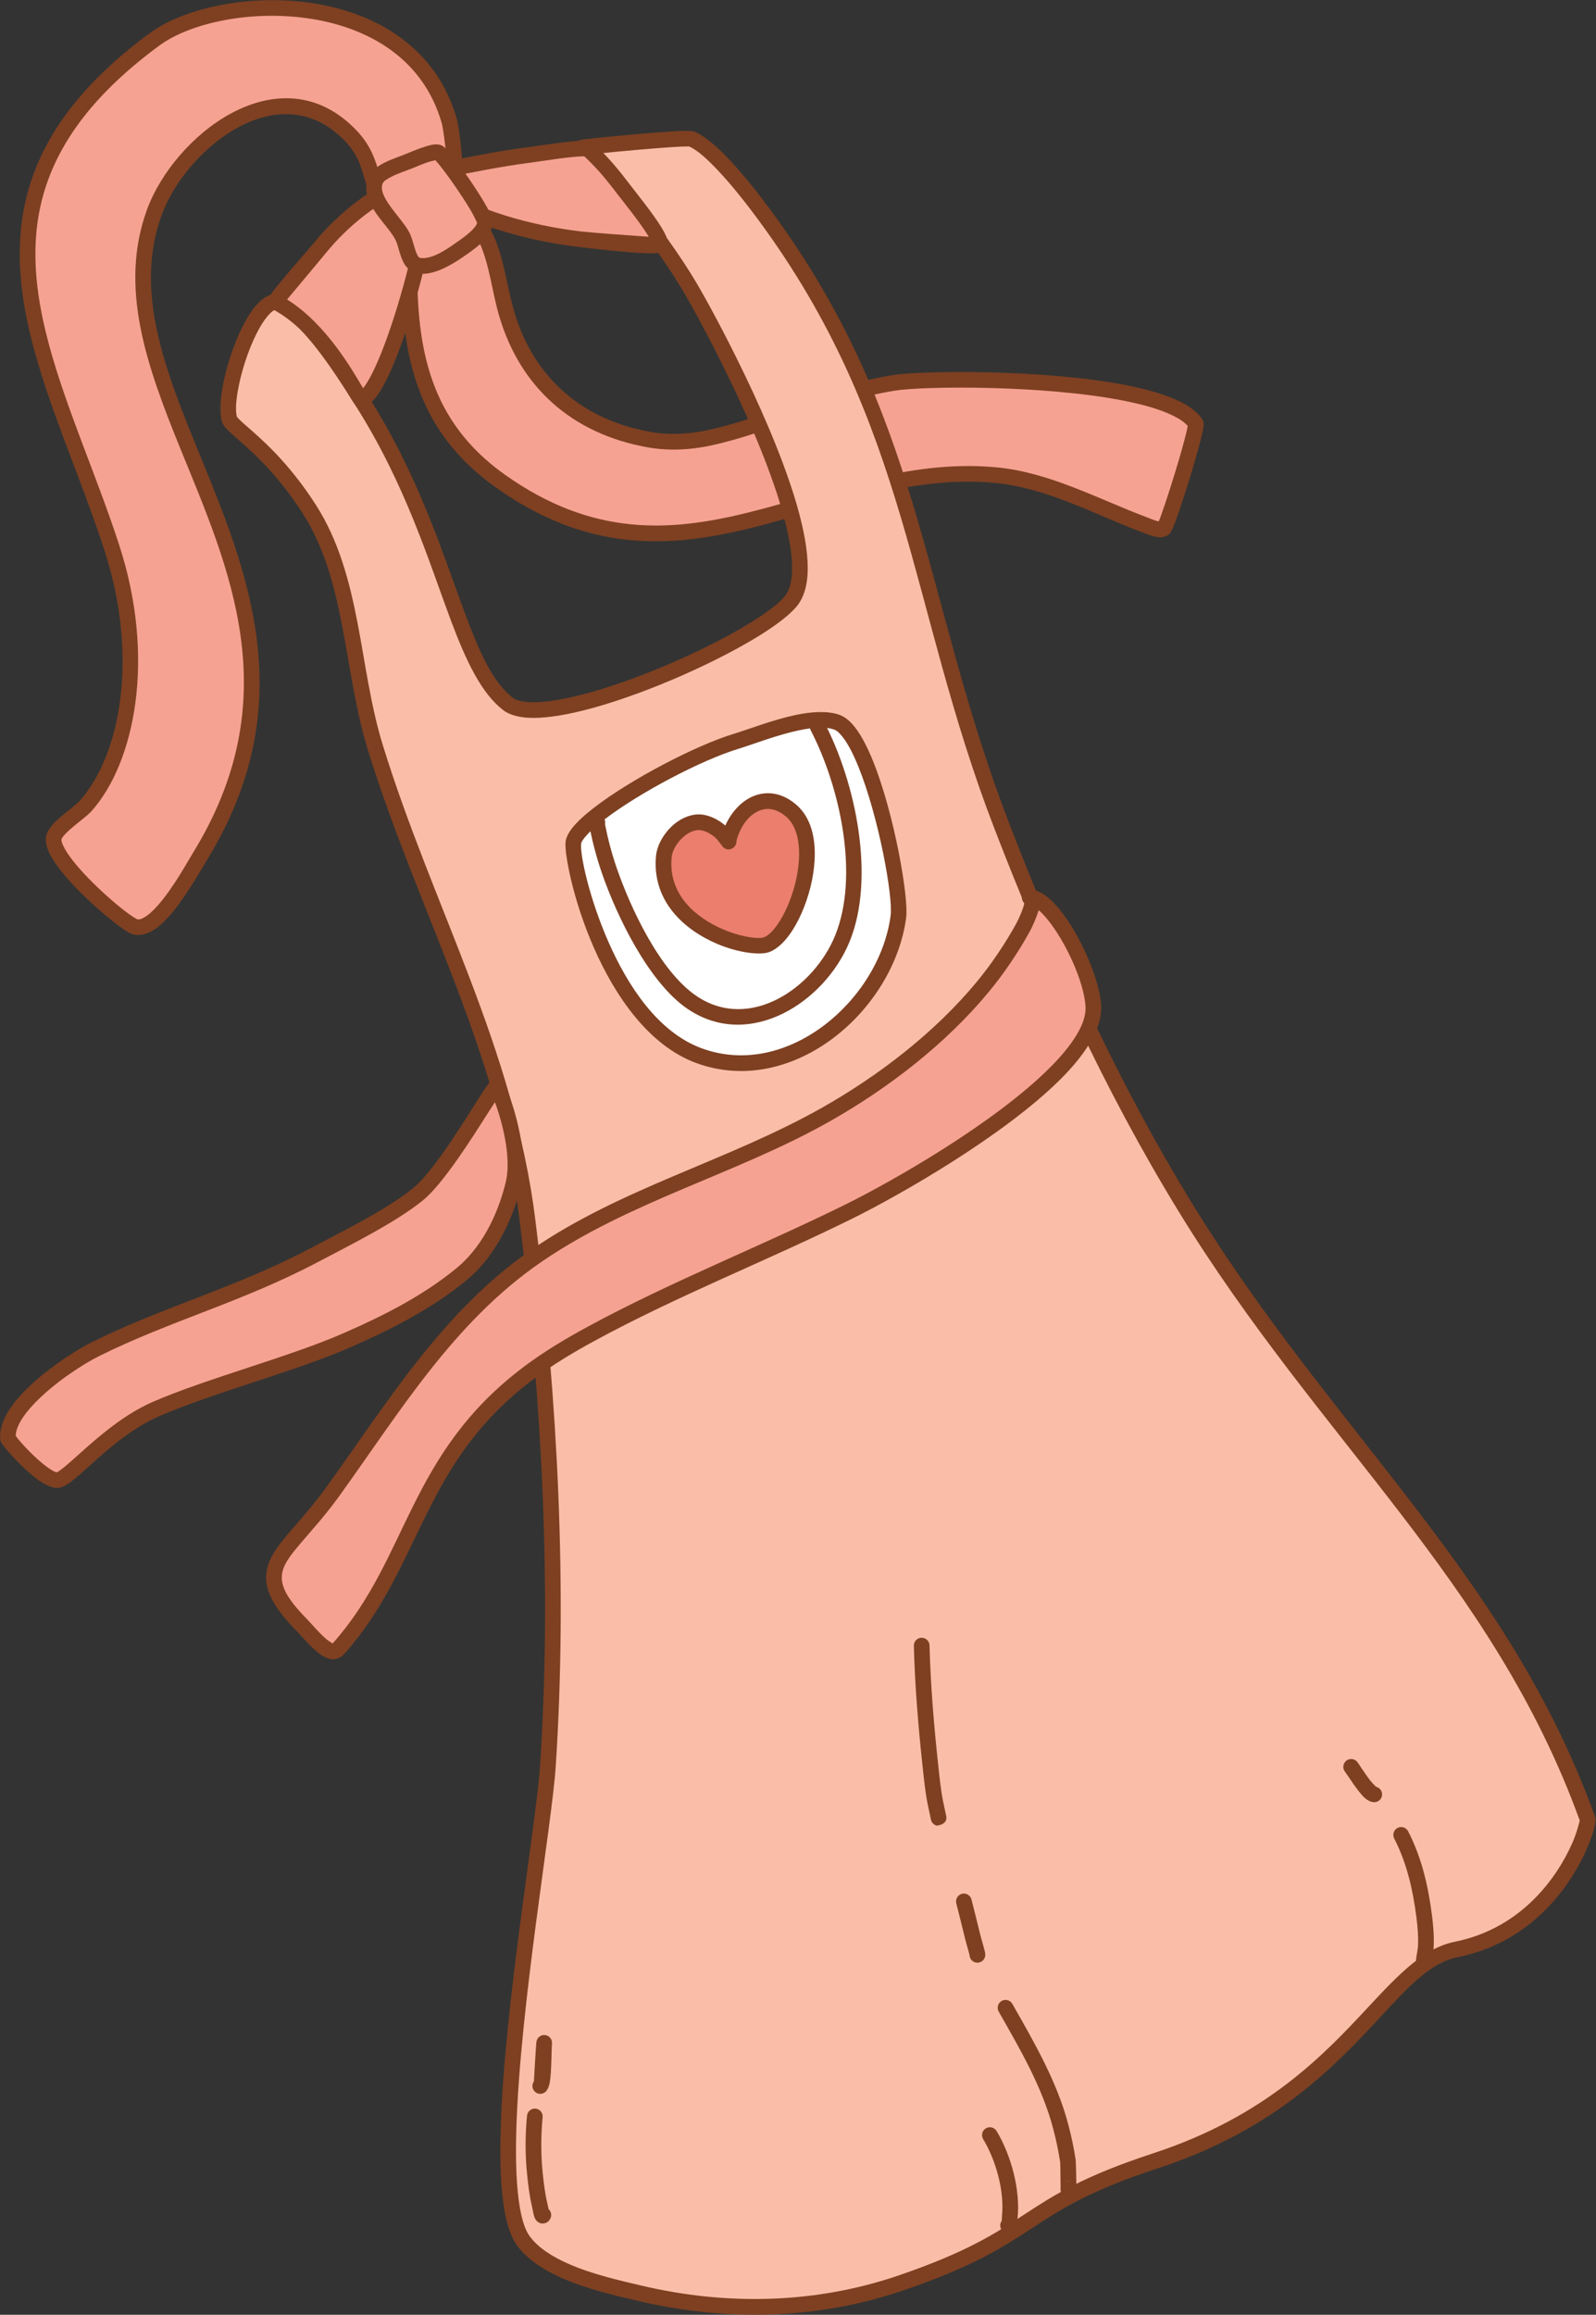 <?xml version="1.0" encoding="UTF-8" standalone="no"?><!DOCTYPE svg PUBLIC "-//W3C//DTD SVG 1.1//EN" "http://www.w3.org/Graphics/SVG/1.1/DTD/svg11.dtd"><svg width="100%" height="100%" viewBox="0 0 3393 4918" version="1.1" xmlns="http://www.w3.org/2000/svg" xmlns:xlink="http://www.w3.org/1999/xlink" xml:space="preserve" xmlns:serif="http://www.serif.com/" style="fill-rule:evenodd;clip-rule:evenodd;stroke-linejoin:round;stroke-miterlimit:2;"><rect x="0" y="0" width="3393" height="4918" fill="#333333" stroke="none"/><g id="Apron"><path d="M1005.23,471.992c-2.1,-15.247 22.701,21.879 29.024,35.911c22.542,50.034 27.527,106.671 43.014,159.014c43.086,145.62 148.802,238.775 300.173,266.687c42.436,7.825 86.736,5.974 128.857,-3.052c134.235,-28.765 254.628,-94.691 392.585,-116.925c89.788,-14.47 575.363,-13.339 643.176,86.121c4.916,7.21 -56.352,207.225 -67.435,222.286c-6.065,8.243 -32.115,-3.539 -38.759,-6.013c-105.267,-39.195 -206.52,-96.209 -320.339,-106.657c-373.056,-34.241 -668.046,286.557 -1053.15,11.748c-162.371,-115.866 -193.914,-273.827 -191.852,-459.372c0.144,-13.028 -10.3,-64.623 -1.388,-75.02c10.884,-12.698 119.233,-11.062 136.095,-14.728Z" style="fill:#f6a292;"/><path d="M993.962,456.67c-23.279,1.929 -81.694,2.211 -111.117,7.6c-13.712,2.512 -22.839,7.489 -26.366,11.604c-4.317,5.035 -7.619,15.646 -7.616,29.177c0.005,19.491 5.093,47.414 4.992,56.504c-2.125,191.278 31.449,353.677 198.837,473.124c197.534,140.959 371.889,129.597 544.767,86.954c166.772,-41.138 331.946,-112.615 516.542,-95.672c112.342,10.312 212.145,66.992 316.047,105.679c5.359,1.996 21.781,8.901 33.487,9.814c11.243,0.877 19.812,-3.156 24.511,-9.542c2.147,-2.918 6.202,-11.413 10.883,-23.924c15.629,-41.767 44.325,-135.074 55.258,-179.846c3.153,-12.913 4.78,-22.372 4.816,-26.482c0.05,-5.784 -1.885,-9.408 -3.175,-11.301c-9.467,-13.884 -25.631,-26.506 -47.458,-37.262c-29.215,-14.396 -69.156,-25.954 -114.979,-34.905c-173.717,-33.935 -433.563,-31.269 -497.162,-21.019c-138.244,22.28 -258.912,88.258 -393.425,117.082c-39.993,8.57 -82.052,10.388 -122.342,2.959c-144.799,-26.701 -245.999,-115.728 -287.215,-255.026c-15.698,-53.057 -20.949,-110.414 -43.8,-161.131c-4.536,-10.068 -17.574,-30.728 -25.744,-39.826c-4.194,-4.669 -8.266,-7.235 -10.787,-8.223c-8.216,-3.221 -14.443,-0.779 -18.954,3.662Zm8.694,32.444c5.419,7.691 13.887,20.058 16.4,25.636c22.235,49.35 26.952,105.268 42.228,156.896c44.957,151.942 155.19,249.224 313.133,278.349c44.58,8.22 91.121,6.336 135.372,-3.147c133.955,-28.705 254.073,-94.579 391.744,-116.766c62.104,-10.009 315.832,-12.312 485.467,20.825c42.467,8.295 79.561,18.748 106.636,32.09c13.515,6.661 24.392,13.823 31.499,22.06c-4.695,26.697 -30.326,112.533 -48.631,166.401c-5.51,16.214 -9.996,29.357 -13.001,36.243c-1.487,-0.256 -3.16,-0.587 -4.416,-0.947c-7.272,-2.089 -14.425,-5.241 -17.408,-6.352c-106.634,-39.704 -209.336,-97.052 -324.632,-107.634c-188.46,-17.299 -357.308,54.502 -527.572,96.501c-164.157,40.493 -329.85,52.126 -517.421,-81.723c-157.355,-112.287 -186.866,-265.808 -184.868,-445.62c0.089,-8.005 -3.64,-30.233 -4.734,-49.028c-0.27,-4.637 0.057,-10.632 0.314,-14.189c4.325,-1.008 12.349,-2.743 19.232,-3.514c32.806,-3.675 81.36,-4.219 100.658,-6.081Z" style="fill:#7e4021;"/><path d="M961.44,403.631c13.358,-13.48 -1.098,-128.339 -6.322,-146.583c-82.695,-288.765 -486.647,-276.473 -626.712,-173.32c-460.558,339.183 -219.613,684.44 -90.863,1079.4c76.539,234.793 33.437,449.58 -55.567,549.265c-14.514,16.256 -62.635,45.679 -67.384,67.052c-9.901,44.551 131.708,168.449 167.546,187.512c48.006,25.535 124.331,-117.153 141.591,-145.085c347.216,-561.907 -241.606,-967.075 -95.871,-1369.99c54.074,-149.5 267.137,-321.603 418.179,-163.084c72.53,76.121 14.341,147.871 135.207,135.631c26.461,-2.679 55.73,-10.418 80.196,-20.797Z" style="fill:#f6a292;"/><path d="M967.949,418.974c1.995,-0.846 3.805,-2.073 5.33,-3.612c2.694,-2.719 5.393,-7.013 7.138,-13.09c2.115,-7.362 3.201,-18.992 3.202,-32.799c0.003,-41.161 -8.672,-103.719 -12.479,-117.013c-43.329,-151.306 -170.281,-224.415 -305.291,-245.508c-133.68,-20.886 -274.659,9.839 -347.327,63.356c-141.727,104.377 -218.291,209.636 -253.03,316.343c-34.836,107.002 -27.67,215.777 -0.418,327.538c35.419,145.253 104.987,295.702 156.623,454.102c74.248,227.766 34.187,436.299 -52.153,532.999c-10.048,11.254 -36.434,28.825 -52.94,45.642c-9.764,9.948 -16.337,20.143 -18.282,28.895c-1.77,7.964 -0.875,17.701 3.193,28.594c4.557,12.204 13.308,26.563 24.892,41.698c41.978,54.845 121.899,121.718 147.905,135.551c19.711,10.484 43.827,3.538 67.286,-16.964c41.229,-36.031 83.854,-113.918 96.31,-134.075c177.056,-286.534 116.278,-533.074 28.991,-759.376c-42.602,-110.45 -91.528,-215.932 -120.68,-318.892c-28.303,-99.964 -37.903,-197.455 -2.689,-294.813c25.801,-71.331 89.575,-148.016 164.871,-187.998c72.493,-38.494 156.186,-42.076 225.57,30.742c34.111,35.8 36.864,70.874 45.92,95.257c5.043,13.578 11.734,24.582 22.554,32.698c14.541,10.907 37.937,17.069 80.478,12.761c28.054,-2.841 59.087,-11.032 85.026,-22.036Zm-19.401,-28.099c-21.589,8.453 -46.375,14.682 -68.983,16.972c-29.999,3.037 -46.865,1.428 -57.118,-6.263c-9.673,-7.255 -12.195,-19.294 -16.297,-33.315c-7.588,-25.936 -16.634,-58 -48.047,-90.969c-81.658,-85.701 -180.017,-82.492 -265.335,-37.188c-82.514,43.814 -152.309,127.931 -180.583,206.101c-59.678,164.992 -0.484,330.559 71.021,506.412c102.976,253.249 231.108,529.112 26.345,860.484c-10.137,16.405 -40.973,73.328 -74.262,110.779c-9.896,11.134 -19.875,20.517 -29.624,25.831c-5.618,3.062 -10.87,5.091 -15.7,2.522c-24.168,-12.856 -98.075,-75.41 -137.088,-126.381c-7.836,-10.239 -14.229,-19.946 -18.261,-28.644c-2.588,-5.584 -4.616,-10.283 -3.754,-14.158c0.489,-2.202 2.217,-4.37 4.176,-6.816c3.297,-4.115 7.592,-8.333 12.294,-12.565c16.769,-15.092 38.105,-30.138 47.077,-40.186c91.669,-102.669 137.811,-323.707 58.98,-565.531c-51.364,-157.566 -120.698,-307.179 -155.931,-451.668c-25.736,-105.545 -33.168,-208.271 -0.27,-309.322c32.994,-101.346 106.494,-200.689 241.101,-299.822c67.399,-49.637 198.427,-76.634 322.414,-57.263c122.657,19.164 239.027,84.291 278.392,221.752c3.507,12.247 11.193,69.913 11.191,107.834c-0,7.663 -1.101,16.789 -1.738,21.404Z" style="fill:#7e4021;"/><path d="M586.692,640.884c68.105,28.99 136.473,138.687 181.728,209.545c180.249,282.227 200.356,557.975 310.899,644.701c85.417,67.015 537.483,-133.02 603.411,-219.7c86.531,-113.769 -167.624,-584.559 -218.463,-669.343c-89.885,-149.904 -226.645,-292.079 -226.653,-292.562c-0.024,-1.415 221.097,-22.924 232.258,-18.444c47.193,18.943 124.455,119.922 152.577,157.869c326.909,441.133 322.116,821.775 507.335,1301.93c108.215,280.534 232.557,553.004 389.797,809.698c299.118,488.311 670.578,787.081 855.544,1300.46c4.584,12.725 -61.524,233.146 -279.229,276.87c-154.782,31.086 -230.3,315.037 -638.883,448.819c-294.593,96.458 -244.305,157.779 -540.195,259.19c-180.469,61.853 -372.779,65.887 -557.635,22.187c-74.942,-17.717 -195.787,-44.026 -245.766,-110.063c-93.542,-123.598 39.789,-834.171 51.336,-1009.34c25.125,-381.167 3.855,-778.317 -42.961,-1157.28c-45.417,-367.638 -216.773,-661.235 -323.74,-1006.93c-52.126,-168.465 -45.374,-358.753 -140.835,-507.241c-84.028,-130.707 -164.649,-171.132 -169.788,-191.373c-14.769,-58.17 46.491,-245.316 99.263,-249.002Z" style="fill:#fabea8;"/><path d="M593.22,625.548c-2.425,-1.032 -5.06,-1.474 -7.689,-1.291c-9.329,0.652 -19.046,4.726 -28.52,12.365c-10.914,8.802 -21.962,22.8 -32.198,40.242c-21.938,37.383 -40.861,91.188 -50.106,137.414c-6.533,32.663 -7.987,61.768 -3.432,79.709c1.097,4.323 3.705,9.41 8.45,14.983c4.382,5.147 11.087,11.363 19.754,18.988c30.118,26.498 86.125,72.726 143.719,162.314c46.575,72.448 67.965,155.181 84.32,240.262c16.876,87.791 28.37,178.081 54.612,262.893c106.67,344.738 277.83,637.431 323.121,1004.05c46.689,377.931 67.928,774.002 42.871,1154.13c-8.089,122.714 -75.862,507.982 -83.71,770.523c-2.057,68.802 0.02,129.331 8.119,174.917c5.864,33.008 15.162,58.626 27.597,75.056c21.547,28.471 55.083,50.415 93.018,67.332c53.783,23.982 116.395,38.063 162.203,48.892c187.919,44.425 383.412,40.238 566.873,-22.64c149.982,-51.403 212.223,-92.656 274.304,-133.272c60.342,-39.477 120.534,-78.322 265.673,-125.845c248.777,-81.456 376.008,-217.578 471.811,-320.413c60.035,-64.441 106.111,-116.044 165.168,-127.905c182.061,-36.564 262.852,-191.176 285.372,-258.435c5.032,-15.03 7.208,-26.211 7.433,-31.579c0.171,-4.089 -0.526,-7.034 -1.178,-8.845c-185.366,-514.491 -557.248,-814.155 -857.012,-1303.52c-156.711,-255.831 -280.607,-527.399 -388.459,-806.991c-185.808,-481.685 -181.546,-863.324 -509.495,-1305.86c-20.04,-27.042 -64.637,-85.487 -106.044,-124.758c-19.247,-18.253 -38.083,-32.381 -53.715,-38.656c-2.598,-1.042 -13.963,-2.13 -30.903,-1.343c-52.734,2.451 -174.522,14.132 -203.428,17.735c-6.182,0.771 -9.798,1.803 -10.473,2.084c-10.085,4.197 -10.381,12.44 -10.326,15.716c0.013,0.763 -0.452,5.168 3.848,10.382c0.287,0.348 1.835,2.045 4.525,4.941c22.752,24.499 140.523,151.899 220.65,285.53c35.277,58.831 169.399,305.117 217.223,486.3c11.87,44.971 18.448,85.756 16.278,118.266c-1.262,18.897 -5.347,34.726 -14.01,46.116c-13.046,17.152 -42.421,38.646 -80.989,61.899c-94.297,56.853 -242.647,121.662 -357.625,150.196c-40.897,10.149 -77.407,15.742 -105.383,14.297c-15.36,-0.794 -27.79,-3.382 -35.86,-9.714c-42.346,-33.222 -69.973,-95.9 -99.962,-175.86c-47.296,-126.105 -98.284,-294.196 -207.179,-464.7c-27.529,-43.103 -63.547,-100.345 -102.829,-145.62c-27.691,-31.916 -57.212,-57.858 -86.417,-70.29Zm872.146,-314.281c16.996,7.496 37.667,26.379 58.446,48.146c34.61,36.257 68.63,81.038 85.246,103.46c325.871,439.731 320.546,819.377 505.177,1298.01c108.578,281.477 233.366,554.849 391.134,812.406c297.935,486.38 668.173,784.06 853.076,1294.66c-1.122,4.852 -6.312,26.105 -15.726,47.546c-30.159,68.69 -104.561,180.847 -250.104,210.077c-64.772,13.009 -117.151,67.188 -182.994,137.864c-93.01,99.837 -216.271,232.375 -457.794,311.457c-149.454,48.935 -211.415,88.979 -273.55,129.629c-60.395,39.513 -120.955,79.626 -266.862,129.633c-177.479,60.828 -366.605,64.711 -548.398,21.734c-44.123,-10.431 -104.491,-23.796 -156.295,-46.897c-32.456,-14.473 -61.58,-32.645 -80.015,-57.004c-10.016,-13.234 -16.633,-34.183 -21.357,-60.77c-7.782,-43.806 -9.596,-101.977 -7.62,-168.091c7.836,-262.136 75.577,-646.801 83.653,-769.326c25.194,-382.201 3.892,-780.429 -43.05,-1160.41c-45.543,-368.658 -217.096,-663.16 -324.359,-1009.82c-25.884,-83.653 -37.077,-172.739 -53.722,-259.331c-17.166,-89.301 -40.13,-175.956 -89.015,-251.996c-60.047,-93.402 -118.339,-141.687 -149.74,-169.314c-6.109,-5.375 -11.114,-9.869 -14.751,-13.745c-1.294,-1.378 -2.881,-3.487 -3.326,-4.091c-3.484,-14.682 -1.274,-38.05 3.973,-64.281c8.546,-42.731 25.889,-92.523 46.169,-127.08c6.673,-11.372 13.593,-21.023 20.685,-27.887c3.574,-3.458 6.927,-6.308 10.37,-7.606l0.001,-0c23.766,11.465 47.28,33.437 69.841,59.44c38.209,44.039 73.138,99.792 99.914,141.718c107.405,168.169 157.413,334.085 204.062,458.464c32.641,87.031 64.507,154.219 110.596,190.379c12.432,9.754 31.055,15.555 54.716,16.778c30.551,1.578 70.472,-4.151 115.131,-15.234c117.925,-29.265 270.095,-95.692 366.808,-154.002c43.294,-26.102 75.665,-51.012 90.309,-70.266c12.106,-15.915 18.975,-37.67 20.738,-64.075c2.366,-35.442 -4.367,-79.966 -17.308,-128.994c-48.665,-184.369 -184.966,-435.067 -220.864,-494.934c-68.534,-114.296 -164.036,-224.162 -206.687,-271.3c46.885,-4.848 132.948,-12.701 174.851,-14.649c7.75,-0.36 16.091,-0.324 18.641,-0.3Z" style="fill:#7e4021;"/><path d="M2254.8,4647.96c-1.241,7.141 2.319,14.533 9.167,17.843c5.777,2.793 11.442,2.487 16.943,-1.426c0.9,-0.64 6.656,-4.588 7.178,-14.129c0.514,-9.383 -0.797,-58.265 -1.243,-61.222c-3.768,-25.012 -9.066,-49.885 -15.484,-74.344c-24.154,-92.045 -72.409,-175.011 -119.175,-257.167c-4.55,-7.994 -14.735,-10.79 -22.729,-6.239c-7.994,4.55 -10.79,14.735 -6.24,22.729c45.337,79.645 92.487,159.906 115.902,249.138c6.117,23.309 11.174,47.012 14.765,70.849c0.374,2.483 0.863,48.815 0.916,53.968Zm7.819,-11.435l-0.074,0.049l0.224,-0.137l-0.15,0.088Zm15.045,-1.097c-5.025,-2.186 -9.965,-1.986 -14.78,0.942c4.379,-2.525 9.831,-3.022 14.78,-0.942Z" style="fill:#7e4021;"/><path d="M2061.21,4153.69c0.063,3.442 1.191,6.894 3.45,9.83c5.609,7.291 16.081,8.656 23.372,3.047c1.798,-1.383 7.69,-6.391 6.413,-16.468c-0.796,-6.28 -9.19,-34.336 -9.712,-36.49c-6.307,-26.013 -12.865,-51.962 -19.402,-77.917c-2.247,-8.92 -11.313,-14.338 -20.233,-12.092c-8.92,2.247 -14.338,11.313 -12.091,20.233c6.513,25.86 13.047,51.714 19.331,77.63c0.432,1.782 7.677,27.917 8.872,32.227Z" style="fill:#7e4021;"/><path d="M3044.6,4160.61c1.158,-7.032 2.967,-18.558 3.22,-23.266c1.182,-22.039 -0.551,-44.423 -3.307,-66.279c-7.886,-62.545 -21.84,-123.983 -50.912,-180.272c-4.221,-8.173 -14.284,-11.382 -22.456,-7.16c-8.173,4.221 -11.382,14.283 -7.16,22.456c27.264,52.789 40.06,110.489 47.456,169.146c2.509,19.894 4.17,40.263 3.093,60.323c-0.338,6.299 -3.357,19.974 -4.021,26.857c-0.465,4.824 0.111,8.435 0.669,10.254c1.424,4.635 4.095,7.377 6.516,9.1c3.461,2.464 7.398,3.567 11.888,3.029c2.539,-0.305 8.357,-1.273 13.395,-8.852c3.131,-4.711 3.548,-10.439 1.619,-15.336Zm-28.668,-4.104l-0.057,0.078l0.118,-0.151l-0.061,0.073Z" style="fill:#7e4021;"/><path d="M2925.11,3796.13c-1.969,-1.984 -9.75,-9.944 -14.527,-16.347c-10.841,-14.531 -21.317,-31.45 -25.003,-36.154c-5.673,-7.241 -16.158,-8.514 -23.398,-2.841c-7.241,5.674 -8.514,16.158 -2.841,23.399c5.639,7.197 26.874,41.921 41.752,55.431c7.716,7.007 15.464,9.595 20.898,9.461c9.196,-0.225 16.479,-7.873 16.254,-17.069c-0.192,-7.845 -5.787,-14.298 -13.135,-15.88Z" style="fill:#7e4021;"/><path d="M2129.59,4718.56c-4.961,6.787 -4.102,16.375 2.259,22.154c5.253,4.773 10.292,5.229 14.001,4.901c4.321,-0.383 8.304,-2.158 11.604,-5.852c1.797,-2.012 3.85,-5.357 4.767,-10.127c0.829,-4.307 0.484,-12.565 0.933,-16.606c6.662,-59.973 -13.853,-134.59 -44.475,-185.394c-4.748,-7.878 -15,-10.419 -22.878,-5.67c-7.878,4.748 -10.419,15 -5.67,22.878c27.187,45.107 45.809,111.258 39.894,164.506c-0.207,1.858 -0.351,5.931 -0.435,9.21Zm24.119,-2.996l0.555,0.479c-0.185,-0.168 -0.37,-0.328 -0.555,-0.479Z" style="fill:#7e4021;"/><path d="M1978.93,3864.99c0.937,6.459 5.646,12.04 12.358,13.76c0.603,0.155 23.984,-1.737 20.362,-20.133c-0.885,-4.491 -5.968,-27.434 -7.226,-34.035c-4.923,-25.825 -7.426,-52.081 -10.235,-78.197c-8.952,-83.226 -15.87,-166.827 -18.073,-250.527c-0.242,-9.195 -7.904,-16.464 -17.099,-16.222c-9.196,0.242 -16.465,7.904 -16.223,17.099c2.226,84.597 9.205,169.096 18.253,253.215c2.905,27.012 5.541,54.163 10.633,80.874c1.23,6.449 6.924,32.666 7.25,34.166Zm-0.118,-3.678l-0,0.003l0.001,-0.011l-0.001,0.008Zm4.896,-10.556c-2.082,2.052 -3.649,4.677 -4.427,7.712c-0.168,0.655 -0.294,1.311 -0.376,1.966c0.657,-5.402 3.339,-8.245 4.803,-9.678Zm0.077,-0.077l-0.005,0.004l0.053,-0.049l-0.048,0.045Zm14.921,-4.414c-5.317,-1.135 -10.112,0.054 -14.305,3.845c3.794,-3.341 9.041,-4.906 14.305,-3.845Z" style="fill:#7e4021;"/><path d="M1166.24,4693.64c-0.89,-4.429 -2.161,-10.612 -2.814,-13.315c-5.113,-21.168 -7.539,-43.096 -9.762,-64.724c-4.018,-39.093 -3.811,-78.283 -0.074,-117.383c0.875,-9.156 -5.849,-17.301 -15.006,-18.176c-9.156,-0.876 -17.301,5.848 -18.176,15.005c-3.947,41.291 -4.146,82.678 0.098,123.962c2.375,23.109 5.055,46.526 10.519,69.143c1.265,5.236 2.992,16.531 4.983,22.044c1.765,4.886 4.388,8.022 6.333,9.673c4.879,4.141 10.123,4.948 15.236,3.792c3.468,-0.784 8.668,-2.752 12.38,-9.978c3.54,-6.891 1.807,-15.111 -3.717,-20.043Z" style="fill:#7e4021;"/><path d="M1135.01,4422.32c-4.329,6.1 -4.128,14.589 0.97,20.509c6.002,6.971 16.534,7.757 23.505,1.755c3.167,-2.728 7.429,-9.655 9.326,-20.421c3.889,-22.082 3.444,-69.596 4.687,-82.248c0.899,-9.155 -5.804,-17.317 -14.958,-18.216c-9.155,-0.899 -17.317,5.803 -18.216,14.957c-1.26,12.826 -4.996,78.077 -5.314,83.664Z" style="fill:#7e4021;"/><path d="M1218.9,1790.52c-5.412,44.628 73.207,381.047 266.891,452.308c193.623,71.238 399.342,-107.229 424.118,-295.391c7.866,-59.741 -58.443,-387.876 -131.189,-413.114c-56.689,-19.667 -161.344,24.79 -213.289,40.544c-115.69,35.086 -340.324,164.465 -346.531,215.653Z" style="fill:#fff;"/><path d="M1202.36,1788.51c-2.811,23.184 15.193,122.429 60.064,224.861c44.974,102.665 116.774,207.992 217.618,245.095c102.322,37.647 207.941,9.861 291.152,-52.743c82.273,-61.899 142.299,-157.798 155.245,-256.114c5.647,-42.885 -25.281,-220.786 -70.353,-332.455c-11.986,-29.697 -25.036,-54.798 -38.443,-71.924c-10.799,-13.796 -22.266,-22.774 -33.454,-26.656c-25.066,-8.696 -58.624,-6.738 -93.535,0.681c-47.87,10.174 -98.559,30.108 -130.054,39.66c-82.451,25.005 -219.28,96.995 -296.107,155.848c-20.696,15.854 -37.151,30.888 -47.503,43.842c-8.898,11.136 -13.605,21.457 -14.63,29.905Zm33.091,4.013c0.466,-3.843 3.532,-8.044 7.58,-13.109c9.058,-11.336 23.621,-24.316 41.733,-38.19c74.092,-56.758 205.994,-126.295 285.51,-150.411c30.839,-9.353 80.436,-28.99 127.31,-38.952c28.254,-6.005 55.393,-8.833 75.68,-1.795c6.275,2.177 12.075,7.973 18.132,15.711c11.875,15.17 23.162,37.548 33.779,63.853c42.831,106.115 73.582,274.876 68.216,315.628c-11.83,89.846 -67.051,177.262 -142.237,233.828c-74.249,55.861 -168.301,81.689 -259.602,48.097c-92.841,-34.158 -157.191,-132.669 -198.596,-227.187c-41.507,-94.752 -60.105,-186.027 -57.505,-207.473Z" style="fill:#7e4021;"/><path d="M1548.43,1786.42c3.038,6.649 -8.883,-11.681 -14.132,-16.768c-10.57,-10.243 -23.912,-18.217 -38.32,-21.518c-39.177,-8.978 -81.335,35.583 -84.743,71.872c-13.862,147.615 177.044,201.143 217.63,187.383c60.339,-20.458 129.155,-219.704 53.257,-284.918c-55.984,-48.104 -117.2,-5.11 -133.692,63.949Z" style="fill:#eb7e6c;"/><path d="M1541.91,1754.01c-12.031,-10.536 -26.627,-18.555 -42.209,-22.126c-20.127,-4.612 -41.01,1.166 -58.933,13.477c-25.017,17.186 -43.682,47.058 -46.126,73.083c-9.103,96.929 61.246,157.644 129.555,186.771c46.535,19.843 91.864,24.11 110.02,17.954c14.623,-4.958 30.178,-17.972 44.137,-37.229c18.335,-25.292 34.675,-61.629 44.389,-100.156c9.822,-38.955 12.8,-80.083 5.031,-114.298c-5.664,-24.942 -16.984,-46.361 -34.79,-61.66c-27.479,-23.611 -56.172,-28.64 -81.782,-21.587c-28.685,7.899 -54.196,32.209 -69.292,65.771Zm23.681,32.531c8.877,-33.075 29.09,-59.178 54.461,-66.165c16.134,-4.444 33.897,-0.142 51.209,14.732c15.961,13.714 23.731,34.743 26.49,58.439c3.06,26.297 -0.207,55.84 -7.329,84.088c-8.597,34.097 -22.829,66.357 -39.056,88.741c-9.084,12.532 -18.336,21.998 -27.852,25.225c-4.929,1.671 -12.794,1.565 -22.459,0.538c-17.778,-1.889 -40.55,-7.679 -63.784,-17.586c-56.528,-24.104 -116.975,-72.779 -109.442,-152.992c1.366,-14.547 10.915,-30.521 23.632,-42.19c11.701,-10.736 26.344,-18.307 40.794,-14.996c11.47,2.629 22.029,9.087 30.444,17.242c4.357,4.222 13.252,17.153 14.979,18.659c8.457,7.373 16.351,3.778 19.304,2.137c1.337,-0.743 9.588,-5.794 8.608,-15.874l0.001,0.002Zm-32.722,5.845l0.045,0.107l-0.081,-0.213l0.036,0.106Z" style="fill:#7e4021;"/><path d="M1286.16,1750.94c0.867,-3.892 0.349,-8.105 -1.773,-11.842c-4.543,-7.999 -14.724,-10.806 -22.723,-6.264c-3.931,2.233 -7.371,6.052 -8.685,11.928c-0.902,4.034 0.343,11.892 0.649,13.454c6.368,32.555 14.946,64.714 25.726,96.083c31.374,91.295 99.498,232.823 182.115,289.049c131.743,89.658 292.222,-13.864 344.872,-143.211c55.11,-135.388 12.86,-336.766 -53.342,-464.077c-4.243,-8.161 -14.315,-11.342 -22.476,-7.098c-8.161,4.244 -11.341,14.315 -7.097,22.476c62.246,119.706 103.859,308.832 52.042,436.132c-45.384,111.494 -181.685,205.504 -295.245,128.22c-77.55,-52.777 -139.895,-186.628 -169.345,-272.324c-10.282,-29.921 -18.463,-60.597 -24.537,-91.649l-0.181,-0.877Z" style="fill:#7e4021;"/><path d="M2189.08,1906.82c17.218,-5.596 -5.563,48.202 -14.327,64.045c-24.166,43.682 -53.9,87.836 -85.691,126.204c-90.124,108.77 -210.568,201.5 -332.894,270.694c-199.822,113.031 -427.641,170.281 -617.522,301.546c-184.931,127.844 -301.117,319.037 -429.76,497.932c-102.425,142.434 -189.19,161.65 -65.849,286.949c10.528,10.696 49.398,58.354 66.512,54.404c4.731,-1.092 7.895,-3.333 11.113,-6.966c163.855,-184.997 160.047,-402.517 404.217,-585.344c41.483,-31.061 86.528,-57.9 132.03,-82.601c177.509,-96.362 366.8,-170.228 548.024,-259.747c143.99,-71.128 526.877,-294.286 519.515,-435.75c-4.073,-78.277 -86.538,-231.366 -135.368,-231.366Z" style="fill:#f6a292;"/><path d="M2177.75,1919.04c-2.664,-2.467 -4.531,-5.805 -5.135,-9.617c-1.282,-8.097 3.514,-15.925 11.311,-18.459c6.648,-2.161 11.867,-1.276 15.886,0.593c5.401,1.366 11.015,3.759 16.732,7.219c11.256,6.811 23.39,18.082 35.386,32.606c43.266,52.379 86.169,148.462 89.16,205.933c2.388,45.901 -31.426,100.76 -86.639,155.74c-120.333,119.824 -340.317,245.521 -442.14,295.819c-181.032,89.425 -370.133,163.192 -547.453,259.451c-44.795,24.318 -89.154,50.717 -129.992,81.296c-119.57,89.529 -178.282,187.665 -227.302,285.955c-50.691,101.641 -91.453,203.416 -174.428,297.097c-5.71,6.447 -11.449,10.219 -19.842,12.156c-8.446,1.949 -20.943,-1.446 -33.605,-10.844c-18.664,-13.852 -40.875,-40.328 -48.533,-48.108c-40.354,-40.994 -59.22,-72.142 -64.055,-99.064c-4.909,-27.337 3.455,-51.445 21.718,-77.817c23.128,-33.398 63.439,-71.564 106.532,-131.491c129.751,-180.434 247.292,-372.967 433.815,-501.911c190.292,-131.55 418.537,-189.066 618.793,-302.342c120.606,-68.222 239.41,-159.581 328.266,-266.822c31.144,-37.586 60.268,-80.845 83.941,-123.638c4.763,-8.61 14.48,-29.794 17.584,-43.752Zm30.408,14.774c5.922,5.022 11.977,11.417 18.073,18.796c39.234,47.5 78.858,134.32 81.57,186.437c0.955,18.356 -6.188,38.146 -18.587,59c-13.713,23.063 -33.864,47.072 -58.283,71.388c-117.898,117.4 -333.62,240.272 -433.383,289.553c-181.416,89.614 -370.897,163.579 -548.593,260.042c-46.21,25.085 -91.94,52.364 -134.068,83.908c-124.601,93.297 -186.07,195.335 -237.152,297.761c-49.411,99.075 -88.672,198.557 -169.552,289.873c-0.357,0.403 -0.678,0.777 -1.039,1.082c-2.54,-1.502 -9.723,-5.886 -14.403,-9.977c-15.546,-13.588 -31.654,-32.91 -37.83,-39.184c-38.646,-39.26 -55.815,-65.942 -55.842,-90.736c-0.026,-24.35 16.583,-45.203 39.825,-72.634c22.889,-27.013 52.481,-58.993 83.52,-102.157c127.536,-177.355 242.367,-367.209 425.707,-493.952c189.468,-130.981 416.862,-187.964 616.25,-300.749c124.046,-70.168 246.131,-164.268 337.522,-274.567c32.438,-39.149 62.783,-84.199 87.441,-128.77c4.917,-8.889 13.906,-28.823 18.824,-45.114Z" style="fill:#7e4021;"/><path d="M1056.27,2307.52c-11.225,6.217 -106.916,179.967 -167.141,229.347c-56.759,46.539 -155.008,94.853 -220.243,129.345c-160.52,84.872 -313.958,124.763 -465.908,200.176c-57.664,28.619 -193.495,122.42 -185.841,190.345c15.257,22.655 81.327,91.78 105.576,87.939c27.123,-4.297 107.524,-107.35 209.914,-151.452c117.126,-50.448 288.259,-94.667 404.446,-145.451c86.958,-38.008 171.95,-81.154 244.483,-140.9c65.418,-53.884 97.235,-137.95 110.117,-192.528c13.384,-56.704 -8.937,-148.332 -35.403,-206.821Z" style="fill:#f6a292;"/><path d="M1071.45,2300.65c-1.918,-4.24 -5.523,-7.485 -9.941,-8.949c-4.418,-1.464 -9.247,-1.014 -13.318,1.241c-1.464,0.811 -3.56,2.27 -5.881,4.768c-3.175,3.418 -8.732,11.21 -15.908,22.195c-31.541,48.277 -100.61,165.346 -147.844,204.075c-56.019,45.932 -153.081,93.456 -217.466,127.499c-160.385,84.801 -313.706,124.631 -465.527,199.981c-41.843,20.767 -123.283,74.779 -165.724,129.386c-20.657,26.578 -31.973,53.765 -29.27,77.755c0.301,2.665 1.24,5.219 2.738,7.443c11.281,16.75 48.803,57.607 79.12,79.188c16.914,12.04 32.885,17.487 42.887,15.902c4.965,-0.786 11.284,-3.331 18.507,-8.04c7.609,-4.961 16.975,-12.646 27.827,-22.164c38.43,-33.707 97.641,-92.284 167.566,-122.402c117.151,-50.458 288.317,-94.692 404.528,-145.486c88.376,-38.628 174.689,-82.588 248.404,-143.307c68.555,-56.469 102.242,-144.369 115.742,-201.564c14.068,-59.602 -8.621,-156.043 -36.44,-217.521Zm-19.234,41.042c19.859,53.863 33.999,123.204 23.232,168.822c-12.264,51.96 -42.212,132.191 -104.492,183.492c-71.351,58.772 -155.021,101.104 -240.562,138.493c-116.163,50.773 -287.262,94.977 -404.364,145.415c-73.422,31.624 -136.007,92.563 -176.36,127.956c-7.96,6.981 -14.973,12.89 -20.971,17.187c-3.387,2.426 -5.949,4.512 -8.16,5.065c-0.606,-0.16 -2.973,-0.804 -4.507,-1.483c-4.332,-1.917 -9.155,-4.92 -14.272,-8.563c-25.147,-17.9 -55.933,-50.552 -68.282,-67.115c-0.004,-9.366 3.575,-19.218 9.125,-29.353c7.534,-13.756 18.799,-27.736 32.009,-41.386c41.601,-42.986 102.301,-82.292 135.772,-98.903c152.077,-75.478 305.634,-115.428 466.288,-200.372c66.086,-34.942 165.522,-84.045 223.021,-131.19c43.114,-35.352 104.381,-132.747 140.971,-190.352c3.934,-6.193 7.917,-12.27 11.552,-17.713Z" style="fill:#7e4021;"/><path d="M1248.93,315.435c-29.429,-1.163 -100.364,10.68 -123.181,13.635c-64.896,8.404 -117.897,19.523 -182.217,31.922c-105.201,20.279 -198.898,86.539 -264.096,166.554c-14.395,17.667 -98.627,111.17 -92.918,114.184c111.878,59.075 176.215,209.948 182.134,207.482c51.959,-21.649 128.125,-305.527 131.257,-359.11c1.626,-27.828 4.06,-59.94 -4.925,-86.894c-0.165,-0.495 -3.61,-8.663 -2.111,-8.913c4.215,-0.702 14.844,7.602 18.176,9.616c96.69,58.464 212.028,91.544 323.89,104.602c30.471,3.557 166.104,19.901 167.977,9.731c3.025,-16.419 -57.937,-91.064 -73.812,-111.825c-28.722,-37.563 -45.737,-58.573 -80.174,-90.984Z" style="fill:#f6a292;"/><path d="M916.773,426.592c95.64,54.465 207.526,85.786 316.232,98.475c24.75,2.889 117.841,13.996 155.059,13.073c11.948,-0.296 20.051,-2.809 23.231,-4.924c5.056,-3.364 7.233,-7.735 8.01,-11.953c0.634,-3.439 0.54,-8.023 -1.054,-13.468c-1.893,-6.463 -6.423,-15.535 -12.776,-25.796c-18.165,-29.337 -51.847,-70.944 -63.133,-85.704c-29.364,-38.402 -46.784,-59.861 -81.991,-92.997c-2.926,-2.754 -6.749,-4.359 -10.765,-4.517c-30.093,-1.189 -102.648,10.739 -125.98,13.76c-65.256,8.451 -118.554,19.617 -183.231,32.085c-109.033,21.019 -206.289,89.462 -273.861,172.392c-13.226,16.232 -83.967,95.367 -93.781,113.236c-8.092,14.733 1.676,23.931 6,26.214c97.721,51.599 157.334,176.003 172.613,198.494c4.139,6.092 8.309,8.668 10.261,9.512c5.206,2.252 9.719,1.678 13.453,0.123c8.326,-3.47 17.618,-11.434 26.651,-23.852c10.715,-14.73 21.957,-36.357 32.931,-61.954c41.203,-96.106 79.668,-249.475 81.903,-287.717c1.194,-20.432 2.573,-43.004 0.228,-64.482Zm-40.645,-28.008l0.065,0.402c0.497,2.755 2.46,8.132 3.031,9.662c8.271,24.972 5.55,54.717 4.045,80.482c-2.15,36.773 -39.643,184.11 -79.264,276.527c-9.81,22.881 -19.672,42.313 -29.25,55.48c-0.966,1.328 -1.903,2.591 -2.824,3.768c-22.347,-37.661 -78.095,-136.464 -161.563,-188.646c20.469,-24.416 71.878,-85.779 81.987,-98.185c47.801,-58.666 111.418,-109.79 183.773,-139.49Zm503.065,104.482c-36.012,-2.539 -121.51,-8.678 -142.324,-11.107c-109.538,-12.787 -222.518,-45.061 -317.198,-102.31c-1.331,-0.804 -3.674,-2.41 -6.383,-4.155c10.971,-3.235 22.114,-5.962 33.397,-8.137c63.962,-12.33 116.667,-23.401 181.202,-31.758c20.86,-2.702 82.844,-13.162 114.314,-13.575l-0,-0c30.579,29.228 46.918,49.544 73.661,84.518c10.939,14.306 43.667,54.571 61.273,83.005c0.695,1.123 1.386,2.309 2.058,3.519Z" style="fill:#7e4021;"/><path d="M932.069,324.162c-8.31,-5.467 -57.449,16.173 -59.158,16.9c-21.464,9.13 -67.119,21.166 -75.325,43.732c-14.66,40.314 41.751,84.704 57.988,117.177c8.115,16.23 9.887,38.528 20.31,53.12c5.213,7.298 14.656,10.115 23.256,10.035c27.721,-0.259 59.421,-21.282 81.182,-36.595c16.594,-11.677 48.12,-32.833 51.017,-54.803c2.06,-15.619 -82.34,-138.428 -99.27,-149.566Z" style="fill:#f6a292;"/><path d="M941.23,310.238c-3.841,-2.527 -11.274,-4.532 -21.032,-2.936c-18.162,2.973 -52.341,17.798 -53.811,18.423c-13.245,5.634 -35.41,12.429 -52.874,21.908c-15.381,8.348 -27.131,19.201 -31.59,31.465c-7.526,20.697 -1.784,42.469 10.741,63.526c14.427,24.254 38.402,47.598 48.003,66.8c3.637,7.275 5.727,15.953 8.202,24.405c3.304,11.286 7.214,22.215 13.453,30.949c8.376,11.727 23.154,17.143 36.973,17.014c30.79,-0.288 66.449,-22.623 90.619,-39.631c10.664,-7.504 27.008,-18.759 39.11,-31.569c10.171,-10.766 17.274,-22.818 18.839,-34.685c0.403,-3.054 0.072,-8.142 -2.324,-14.622c-2.804,-7.58 -8.998,-19.413 -17.224,-33.19c-17.97,-30.099 -45.807,-70.364 -65.034,-94.542c-9.66,-12.148 -17.801,-20.519 -22.051,-23.315Zm-15.63,30.196c2.881,2.929 6.806,7.849 11.591,13.865c18.482,23.242 45.231,61.952 62.504,90.883c6.632,11.109 13.146,24.971 14.708,28.353c-1.371,4.957 -5.284,9.588 -9.609,14.166c-10.496,11.11 -24.815,20.691 -34.063,27.2c-19.357,13.621 -47.09,33.329 -71.747,33.559c-3.401,0.032 -7.476,-0.171 -9.537,-3.056c-4.185,-5.859 -6.372,-13.373 -8.588,-20.942c-3.046,-10.404 -5.901,-20.99 -10.378,-29.945c-8.416,-16.832 -27.06,-36.888 -41.885,-57.826c-6.164,-8.705 -11.621,-17.553 -14.622,-26.466c-2.235,-6.638 -3.078,-13.264 -0.725,-19.736c2.111,-5.803 8.886,-9.609 16.165,-13.56c16.499,-8.955 37.508,-15.208 50.02,-20.53c0.889,-0.378 15.094,-6.638 29.238,-11.48c5.471,-1.873 13.152,-3.655 16.928,-4.485Z" style="fill:#7e4021;"/></g></svg>
